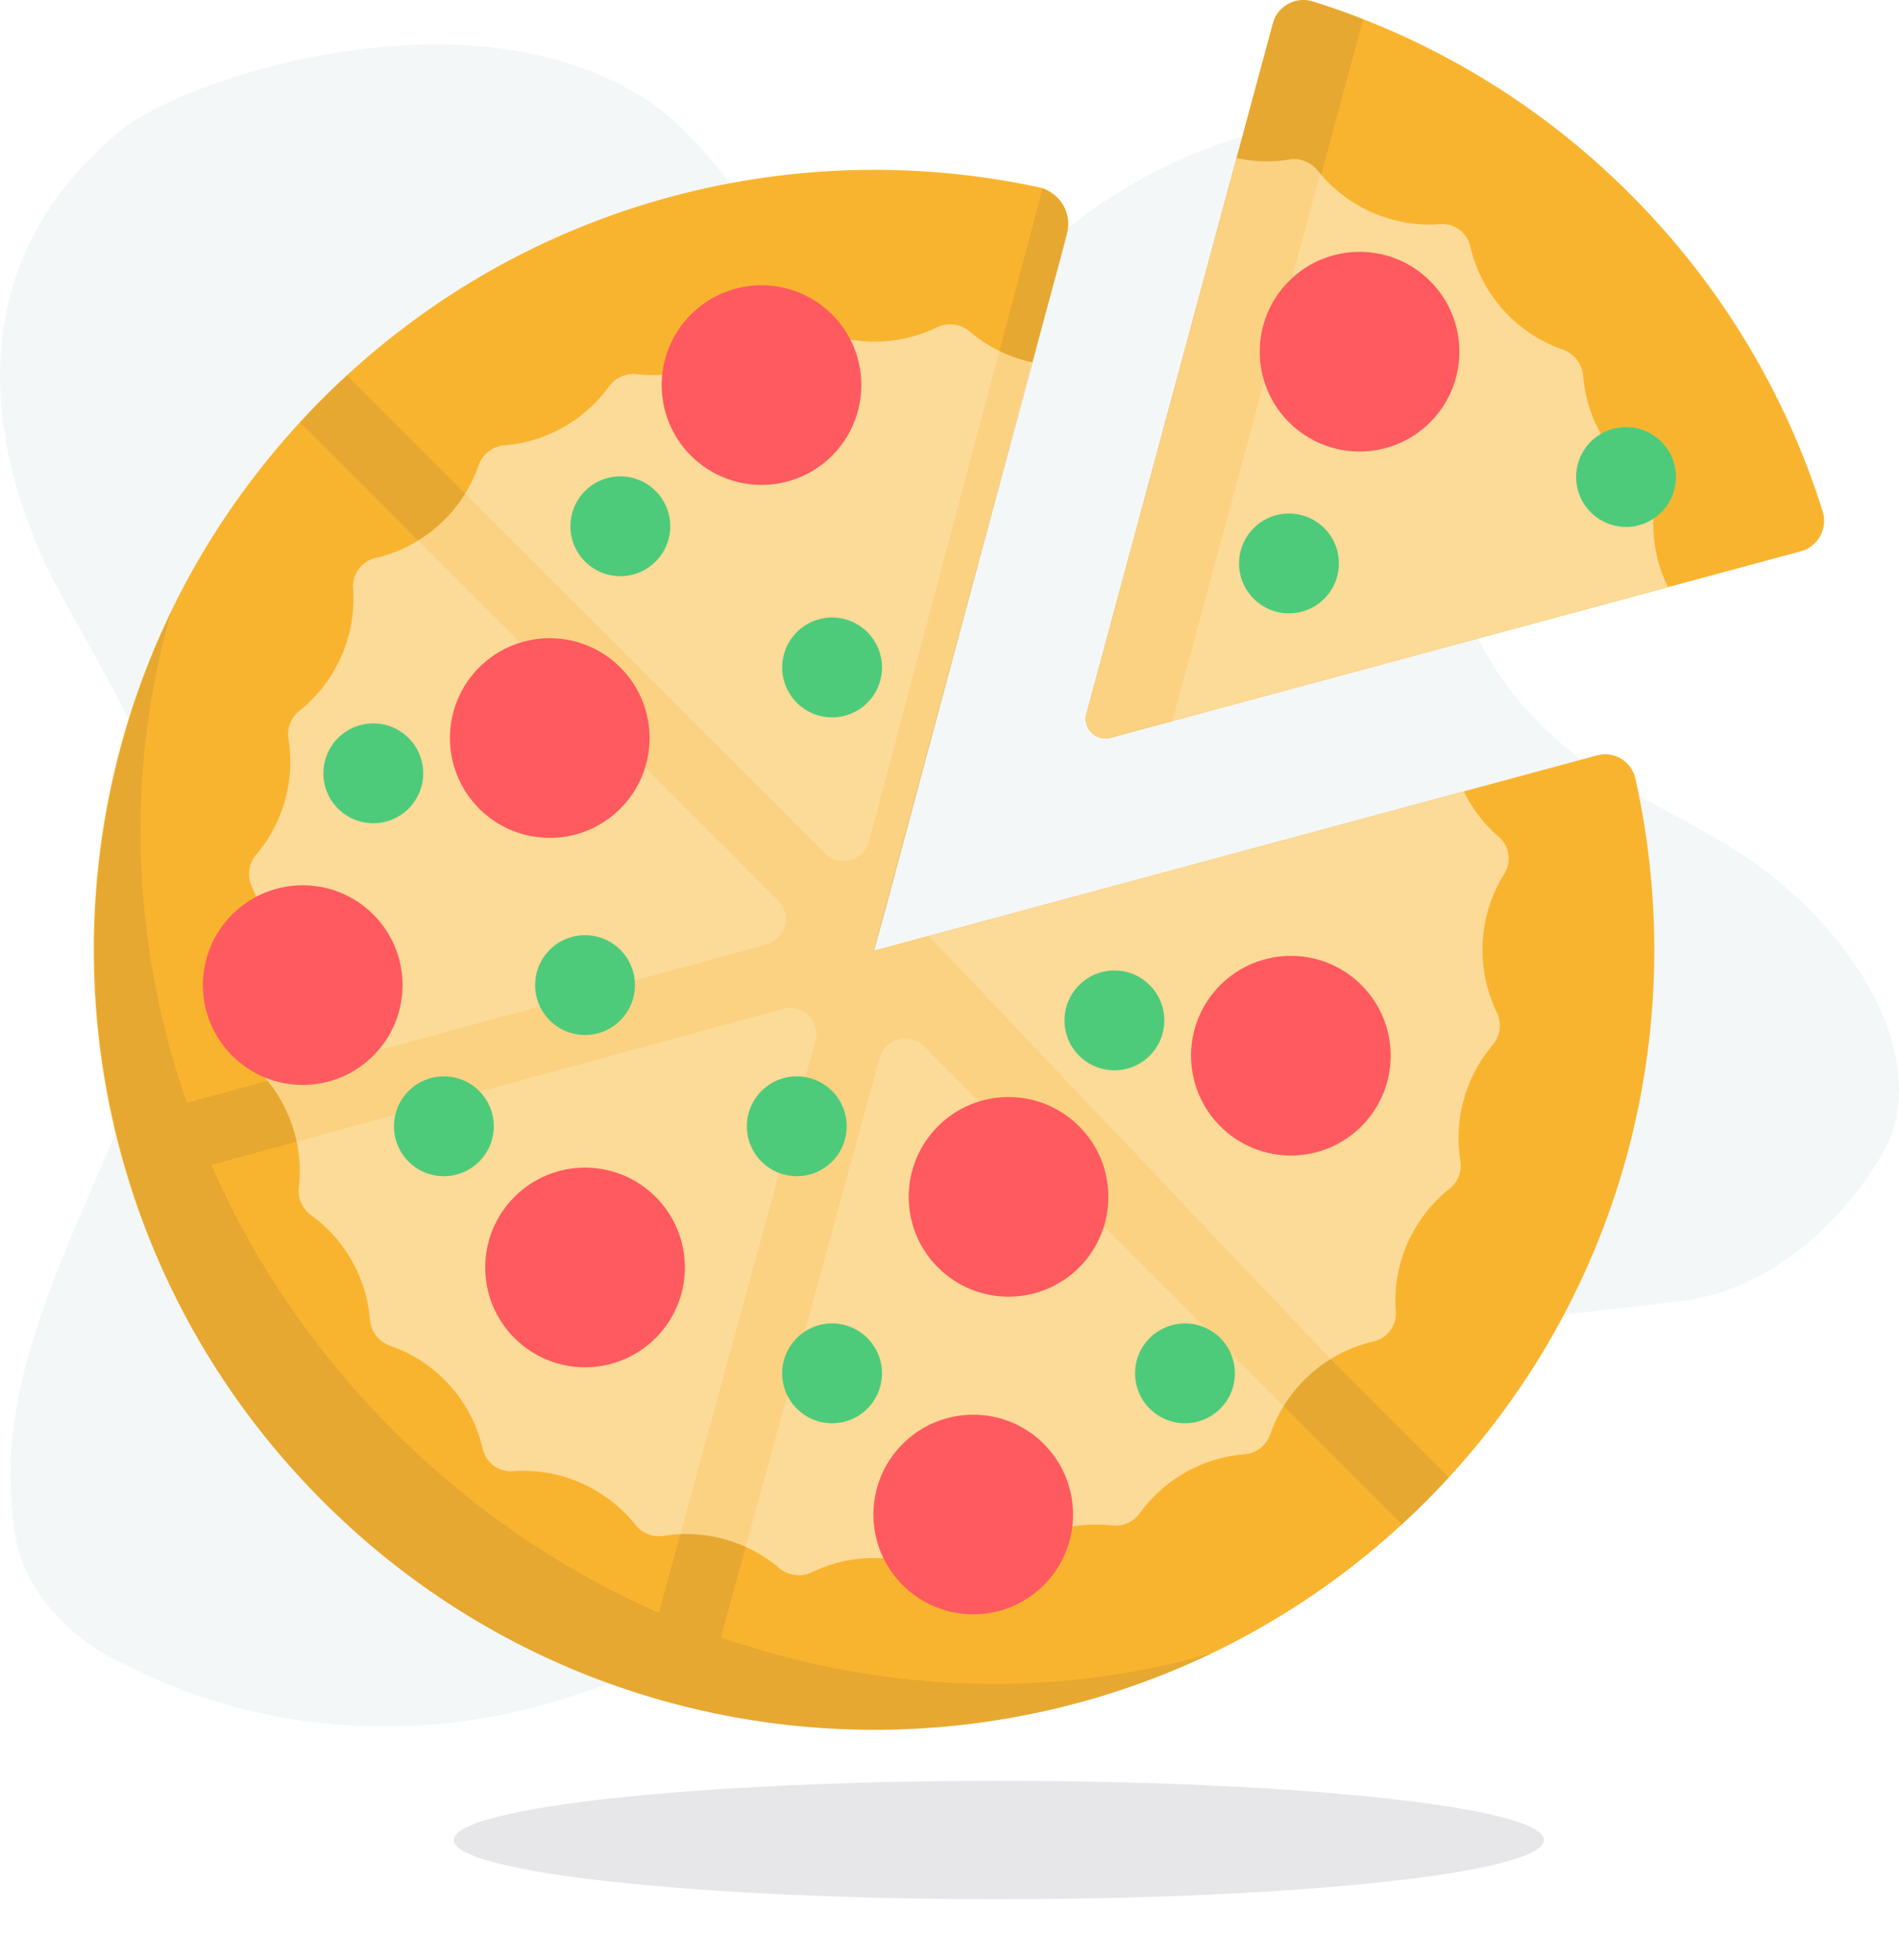 <svg width="500" height="516" fill="none" xmlns="http://www.w3.org/2000/svg"><g opacity=".1" filter="url(#pizza__a)"><path d="M406.493 484.415c0 8.607-64.25 15.585-143.506 15.585s-143.507-6.978-143.507-15.585c0-8.607 64.251-15.584 143.507-15.584s143.506 6.977 143.506 15.584Z" fill="#0A0F1A"/></g><path d="M442.672 342.528c32.993-3.978 53.203-36.787 55.679-44.629 7.284-23.583-10.633-50.798-32.773-68.067-14.166-11.042-32.483-18.134-47.34-28.571-13.278-9.4-23.451-21.229-29.633-34.454-6.182-13.226-8.186-27.448-5.836-41.427 3.205-17.298 13.255-33.587 15.367-51.058 2.112-17.47-7.283-38.257-28.914-43.245-9.135-1.622-18.651-1.283-27.566.98-21.776 4.585-41.7 13.52-57.864 25.947-10.561 8.102-20.429 18.106-34.923 20.47-17.843 2.883-35.25-7.208-46.502-18.682-11.252-11.474-19.045-25.428-33.466-34.394-47.34-29.378-120.826-4.354-136.74 8.649-50.726 41.227-29.132 97.705-17.516 119.789 11.617 22.083 26.147 43.735 30.335 67.347C55.612 281.726-3.855 338.031 3.357 398.747c.296 8.244 3.308 16.284 8.738 23.324 5.429 7.039 13.087 12.833 22.215 16.808 24.853 12.7 54.63 17.937 83.937 14.76 64.528-7.265 108.846-52.759 165.071-78.273 50.072-22.776 102.364-25.947 159.354-32.838Z" fill="#B9CBD3" style="mix-blend-mode:luminosity" opacity=".16"/><path d="M430.585 204.949c14.871 66.353-3.511 138.66-55.151 190.3-79.394 79.394-207.624 80.185-287.991 2.374-82.575-79.953-83.855-210.909-2.789-292.39 51.194-51.458 122.838-70.1 188.853-55.934 5.528 1.187 8.902 6.808 7.428 12.265L229.943 250.34l190.599-51.485c4.472-1.206 9.03 1.575 10.043 6.094Zm49.316-70.337c-9.592-30.554-26.489-59.308-50.705-83.525C404.984 26.875 376.225 9.975 345.671.386c-4.507-1.416-9.29 1.19-10.52 5.748L286.06 187.866c-1.044 3.863 2.494 7.401 6.357 6.358l181.732-49.092c4.561-1.23 7.164-6.012 5.752-10.52Z" fill="#F9B42F"/><path opacity=".4" d="m247.111 254.572-16.936-4.174 49.154-182.713c2.428-9.123 3.475-13.405-4.62-18.126l-.17-.039-48.828 183.652L91.353 98.814a205.097 205.097 0 0 0-6.32 6.039 205.994 205.994 0 0 0-6.035 6.315L213.356 245.53 49.212 290.336c-14.729-42.308-16.183-87.575-4.158-129.114-21.435 44.681-25.764 95.511-12.999 142.674l.012.066.047.171.023.066c9.077 33.351 26.702 64.86 52.897 91.05 26.155 26.156 57.61 43.77 90.906 52.862.023.004.047.016.074.023.054.012.112.027.167.043.023.008.05.012.073.016 47.203 12.808 98.083 8.49 142.807-12.96-41.582 12.036-86.892 10.566-129.234-4.201l44.929-164.106 134.359 134.363a215.804 215.804 0 0 0 6.318-6.04 213.004 213.004 0 0 0 6.036-6.315L247.111 254.572Zm-73.638 170.021c-25.209-11.082-48.998-27.071-69.855-47.928-20.892-20.892-36.893-44.72-47.979-69.976l162.24-44.282-44.406 162.186Zm112.586-236.727L335.151 6.134c1.229-4.557 6.012-7.164 10.519-5.748a205.26 205.26 0 0 1 13.251 4.686l-49.879 184.664-16.625 4.492c-3.864 1.039-7.401-2.499-6.358-6.362Z" fill="#CB9733"/><path d="M396.086 230.03a37.53 37.53 0 0 0-5.748 20.019c0 5.888 1.35 11.462 3.755 16.427a7.954 7.954 0 0 1-1.102 8.666 37.56 37.56 0 0 0-7.746 14.965 37.613 37.613 0 0 0-.733 15.399 7.912 7.912 0 0 1-2.898 7.479 37.672 37.672 0 0 0-9.829 11.877 37.55 37.55 0 0 0-4.275 20.387c.276 3.697-2.226 7.091-5.845 7.917a37.556 37.556 0 0 0-18.22 10.093 37.626 37.626 0 0 0-8.964 14.271 7.944 7.944 0 0 1-6.9 5.349 37.644 37.644 0 0 0-16.063 5.105 37.653 37.653 0 0 0-11.404 10.368 7.916 7.916 0 0 1-7.343 3.243 37.576 37.576 0 0 0-15.345 1.447 37.586 37.586 0 0 0-17.44 11.392c-2.42 2.812-6.59 3.441-9.732 1.47a37.53 37.53 0 0 0-20.019-5.748 37.635 37.635 0 0 0-16.427 3.75 7.953 7.953 0 0 1-8.666-1.097 37.55 37.55 0 0 0-14.965-7.747 37.613 37.613 0 0 0-15.399-.733 7.909 7.909 0 0 1-7.478-2.897 37.62 37.62 0 0 0-11.878-9.829 37.55 37.55 0 0 0-20.387-4.275c-3.697.275-7.091-2.23-7.917-5.846a37.54 37.54 0 0 0-10.093-18.219 37.578 37.578 0 0 0-14.271-8.964 7.953 7.953 0 0 1-5.349-6.905 37.625 37.625 0 0 0-5.105-16.058 37.676 37.676 0 0 0-10.368-11.408 7.91 7.91 0 0 1-3.243-7.339 37.526 37.526 0 0 0-1.446-15.345 37.533 37.533 0 0 0-11.393-17.44c-2.812-2.42-3.437-6.59-1.466-9.732a37.565 37.565 0 0 0 5.745-20.023 37.581 37.581 0 0 0-3.751-16.427 7.948 7.948 0 0 1 1.097-8.662 37.604 37.604 0 0 0 7.747-14.969 37.594 37.594 0 0 0 .733-15.395 7.914 7.914 0 0 1 2.897-7.483 37.54 37.54 0 0 0 9.83-11.877 37.53 37.53 0 0 0 4.274-20.384c-.275-3.7 2.23-7.09 5.846-7.92a37.557 37.557 0 0 0 18.219-10.093 37.556 37.556 0 0 0 8.964-14.271 7.948 7.948 0 0 1 6.905-5.345 37.575 37.575 0 0 0 16.058-5.109 37.631 37.631 0 0 0 11.408-10.368 7.919 7.919 0 0 1 7.339-3.243 37.59 37.59 0 0 0 15.345-1.443 37.54 37.54 0 0 0 17.44-11.396c2.42-2.808 6.59-3.437 9.732-1.466a37.534 37.534 0 0 0 20.023 5.748c5.888 0 11.458-1.35 16.427-3.755a7.956 7.956 0 0 1 8.662 1.102 37.588 37.588 0 0 0 14.965 7.746c.504.128 1.008.237 1.509.35l-41.854 154.955 155.468-41.997a37.507 37.507 0 0 0 9.204 11.951c2.812 2.42 3.441 6.59 1.47 9.732Zm-103.668-35.807 146.759-39.642a37.498 37.498 0 0 1-2.187-5.485 37.617 37.617 0 0 1-1.447-15.349 7.911 7.911 0 0 0-3.239-7.339A37.643 37.643 0 0 1 421.932 115a37.624 37.624 0 0 1-5.105-16.058 7.992 7.992 0 0 0-5.345-6.905 37.556 37.556 0 0 1-14.271-8.964 37.577 37.577 0 0 1-10.097-18.22 7.528 7.528 0 0 0-7.916-5.841 37.58 37.58 0 0 1-20.388-4.275 37.622 37.622 0 0 1-11.792-9.728c-1.8-2.242-4.6-3.487-7.436-3.022a37.587 37.587 0 0 1-14.018-.364l-39.503 146.243c-1.044 3.863 2.494 7.401 6.357 6.357Z" fill="#FCDA97"/><path opacity=".2" d="m244.574 246.426 105.778 111.391a38.067 38.067 0 0 0-6.908 5.442 38.216 38.216 0 0 0-5.458 6.901l-94.77-94.774c-3.774-3.77-10.213-2.063-11.621 3.08L196.34 407.235a37.965 37.965 0 0 0-6.164-2.173 37.543 37.543 0 0 0-11.036-1.163l35.52-129.746c1.423-5.19-3.34-9.958-8.534-8.542L78.094 300.56a37.817 37.817 0 0 0-.853-3.316 37.476 37.476 0 0 0-6.811-12.704l131.375-35.86c5.147-1.404 6.858-7.847 3.084-11.622l-94.778-94.773a37.772 37.772 0 0 0 6.912-5.446 37.778 37.778 0 0 0 5.454-6.901l94.7 94.704c3.79 3.786 10.26 2.044 11.637-3.13L263.143 92.39a38.247 38.247 0 0 0 7.148 2.65c3.317.856-2.172.988 1.094.946l-37.734 141.999c-1.47 5.52-3.972 12.413-3.972 12.413l14.895-3.972Zm47.843-52.203 16.256-4.391 38.933-144.125c-.198-.233-.399-.462-.589-.698-1.8-2.242-4.601-3.487-7.436-3.022a37.592 37.592 0 0 1-14.019-.364l-39.503 146.243c-1.043 3.863 2.494 7.401 6.358 6.357Z" fill="#F9B42F"/><path d="M228.375 166.423c5.132 5.132 5.132 13.452 0 18.584s-13.452 5.132-18.584 0-5.132-13.452 0-18.584 13.452-5.132 18.584 0Zm-74.336-37.168c-5.132 5.132-5.132 13.452 0 18.584s13.452 5.132 18.584 0 5.132-13.452 0-18.584c-5.132-5.131-13.452-5.131-18.584 0Zm65.042 176.55c5.132-5.132 5.132-13.456 0-18.588-5.132-5.132-13.452-5.132-18.584 0s-5.132 13.456 0 18.588c5.132 5.132 13.452 5.132 18.584 0Zm-74.336-55.756c-5.132 5.132-5.132 13.452 0 18.584s13.452 5.132 18.584 0 5.132-13.452 0-18.584-13.452-5.132-18.584 0Zm-37.168-55.752c-5.131-5.132-13.452-5.132-18.584 0-5.131 5.132-5.131 13.452 0 18.584 5.132 5.132 13.453 5.132 18.584 0 5.132-5.132 5.132-13.452 0-18.584Zm102.214 157.966c-5.132 5.131-5.132 13.452 0 18.584 5.132 5.131 13.452 5.131 18.584 0 5.132-5.132 5.132-13.453 0-18.584-5.132-5.132-13.452-5.132-18.584 0Zm-102.214-65.046c-5.131 5.132-5.131 13.456 0 18.588 5.132 5.132 13.452 5.132 18.584 0s5.132-13.456 0-18.588c-5.132-5.132-13.452-5.132-18.584 0Zm195.134-27.874c-5.132-5.132-13.453-5.132-18.584 0-5.132 5.132-5.132 13.452 0 18.584 5.131 5.132 13.452 5.132 18.584 0 5.131-5.132 5.131-13.452 0-18.584Zm0 92.92c-5.132 5.131-5.132 13.452 0 18.584 5.131 5.131 13.452 5.131 18.584 0 5.131-5.132 5.131-13.453 0-18.584-5.132-5.132-13.453-5.132-18.584 0Zm27.377-213.221c-5.132 5.132-5.132 13.452 0 18.584s13.452 5.132 18.588 0c5.132-5.132 5.132-13.452 0-18.584-5.136-5.132-13.456-5.132-18.588 0Zm107.334-22.754c-5.132-5.132-13.452-5.132-18.584 0s-5.132 13.452 0 18.584 13.452 5.132 18.584 0 5.132-13.452 0-18.584Z" fill="#4DCB7B"/><path d="M126.162 212.881c-10.263-10.264-10.263-26.904 0-37.168 10.264-10.263 26.905-10.263 37.168 0 10.264 10.264 10.264 26.904 0 37.168-10.263 10.264-26.904 10.264-37.168 0Zm9.294 102.214c-10.263 10.263-10.263 26.904 0 37.168 10.264 10.263 26.905 10.263 37.168 0 10.264-10.264 10.264-26.905 0-37.168-10.263-10.264-26.904-10.264-37.168 0Zm-74.335-74.336c-10.268 10.264-10.268 26.904 0 37.168 10.263 10.263 26.904 10.263 37.167 0 10.264-10.264 10.264-26.904 0-37.168-10.263-10.264-26.904-10.264-37.167 0ZM181.914 82.794c-10.263 10.263-10.263 26.904 0 37.167 10.264 10.264 26.904 10.264 37.168 0 10.264-10.263 10.264-26.904 0-37.168-10.264-10.263-26.904-10.263-37.168 0Zm139.382 176.549c-10.264 10.264-10.264 26.904 0 37.168 10.263 10.263 26.904 10.263 37.168 0 10.263-10.264 10.263-26.904 0-37.168-10.264-10.264-26.905-10.264-37.168 0ZM376.551 74c-10.264-10.264-26.904-10.264-37.168 0-10.263 10.264-10.263 26.904 0 37.168 10.264 10.264 26.904 10.264 37.168 0s10.264-26.904 0-37.168ZM237.666 380.14c-10.264 10.264-10.264 26.905 0 37.168 10.264 10.264 26.904 10.264 37.168 0 10.264-10.263 10.264-26.904 0-37.168-10.264-10.263-26.904-10.263-37.168 0Zm9.294-83.629c-10.264 10.263-10.264 26.904 0 37.168 10.264 10.263 26.904 10.263 37.168 0 10.263-10.264 10.263-26.905 0-37.168-10.264-10.264-26.904-10.264-37.168 0Z" fill="#FF5A60"/><defs><filter id="pizza__a" x="103.48" y="452.831" width="319.014" height="63.169" filterUnits="userSpaceOnUse" color-interpolation-filters="sRGB"><feFlood flood-opacity="0" result="BackgroundImageFix"/><feBlend in="SourceGraphic" in2="BackgroundImageFix" result="shape"/><feGaussianBlur stdDeviation="8" result="effect1_foregroundBlur_10272_1677"/></filter></defs></svg>